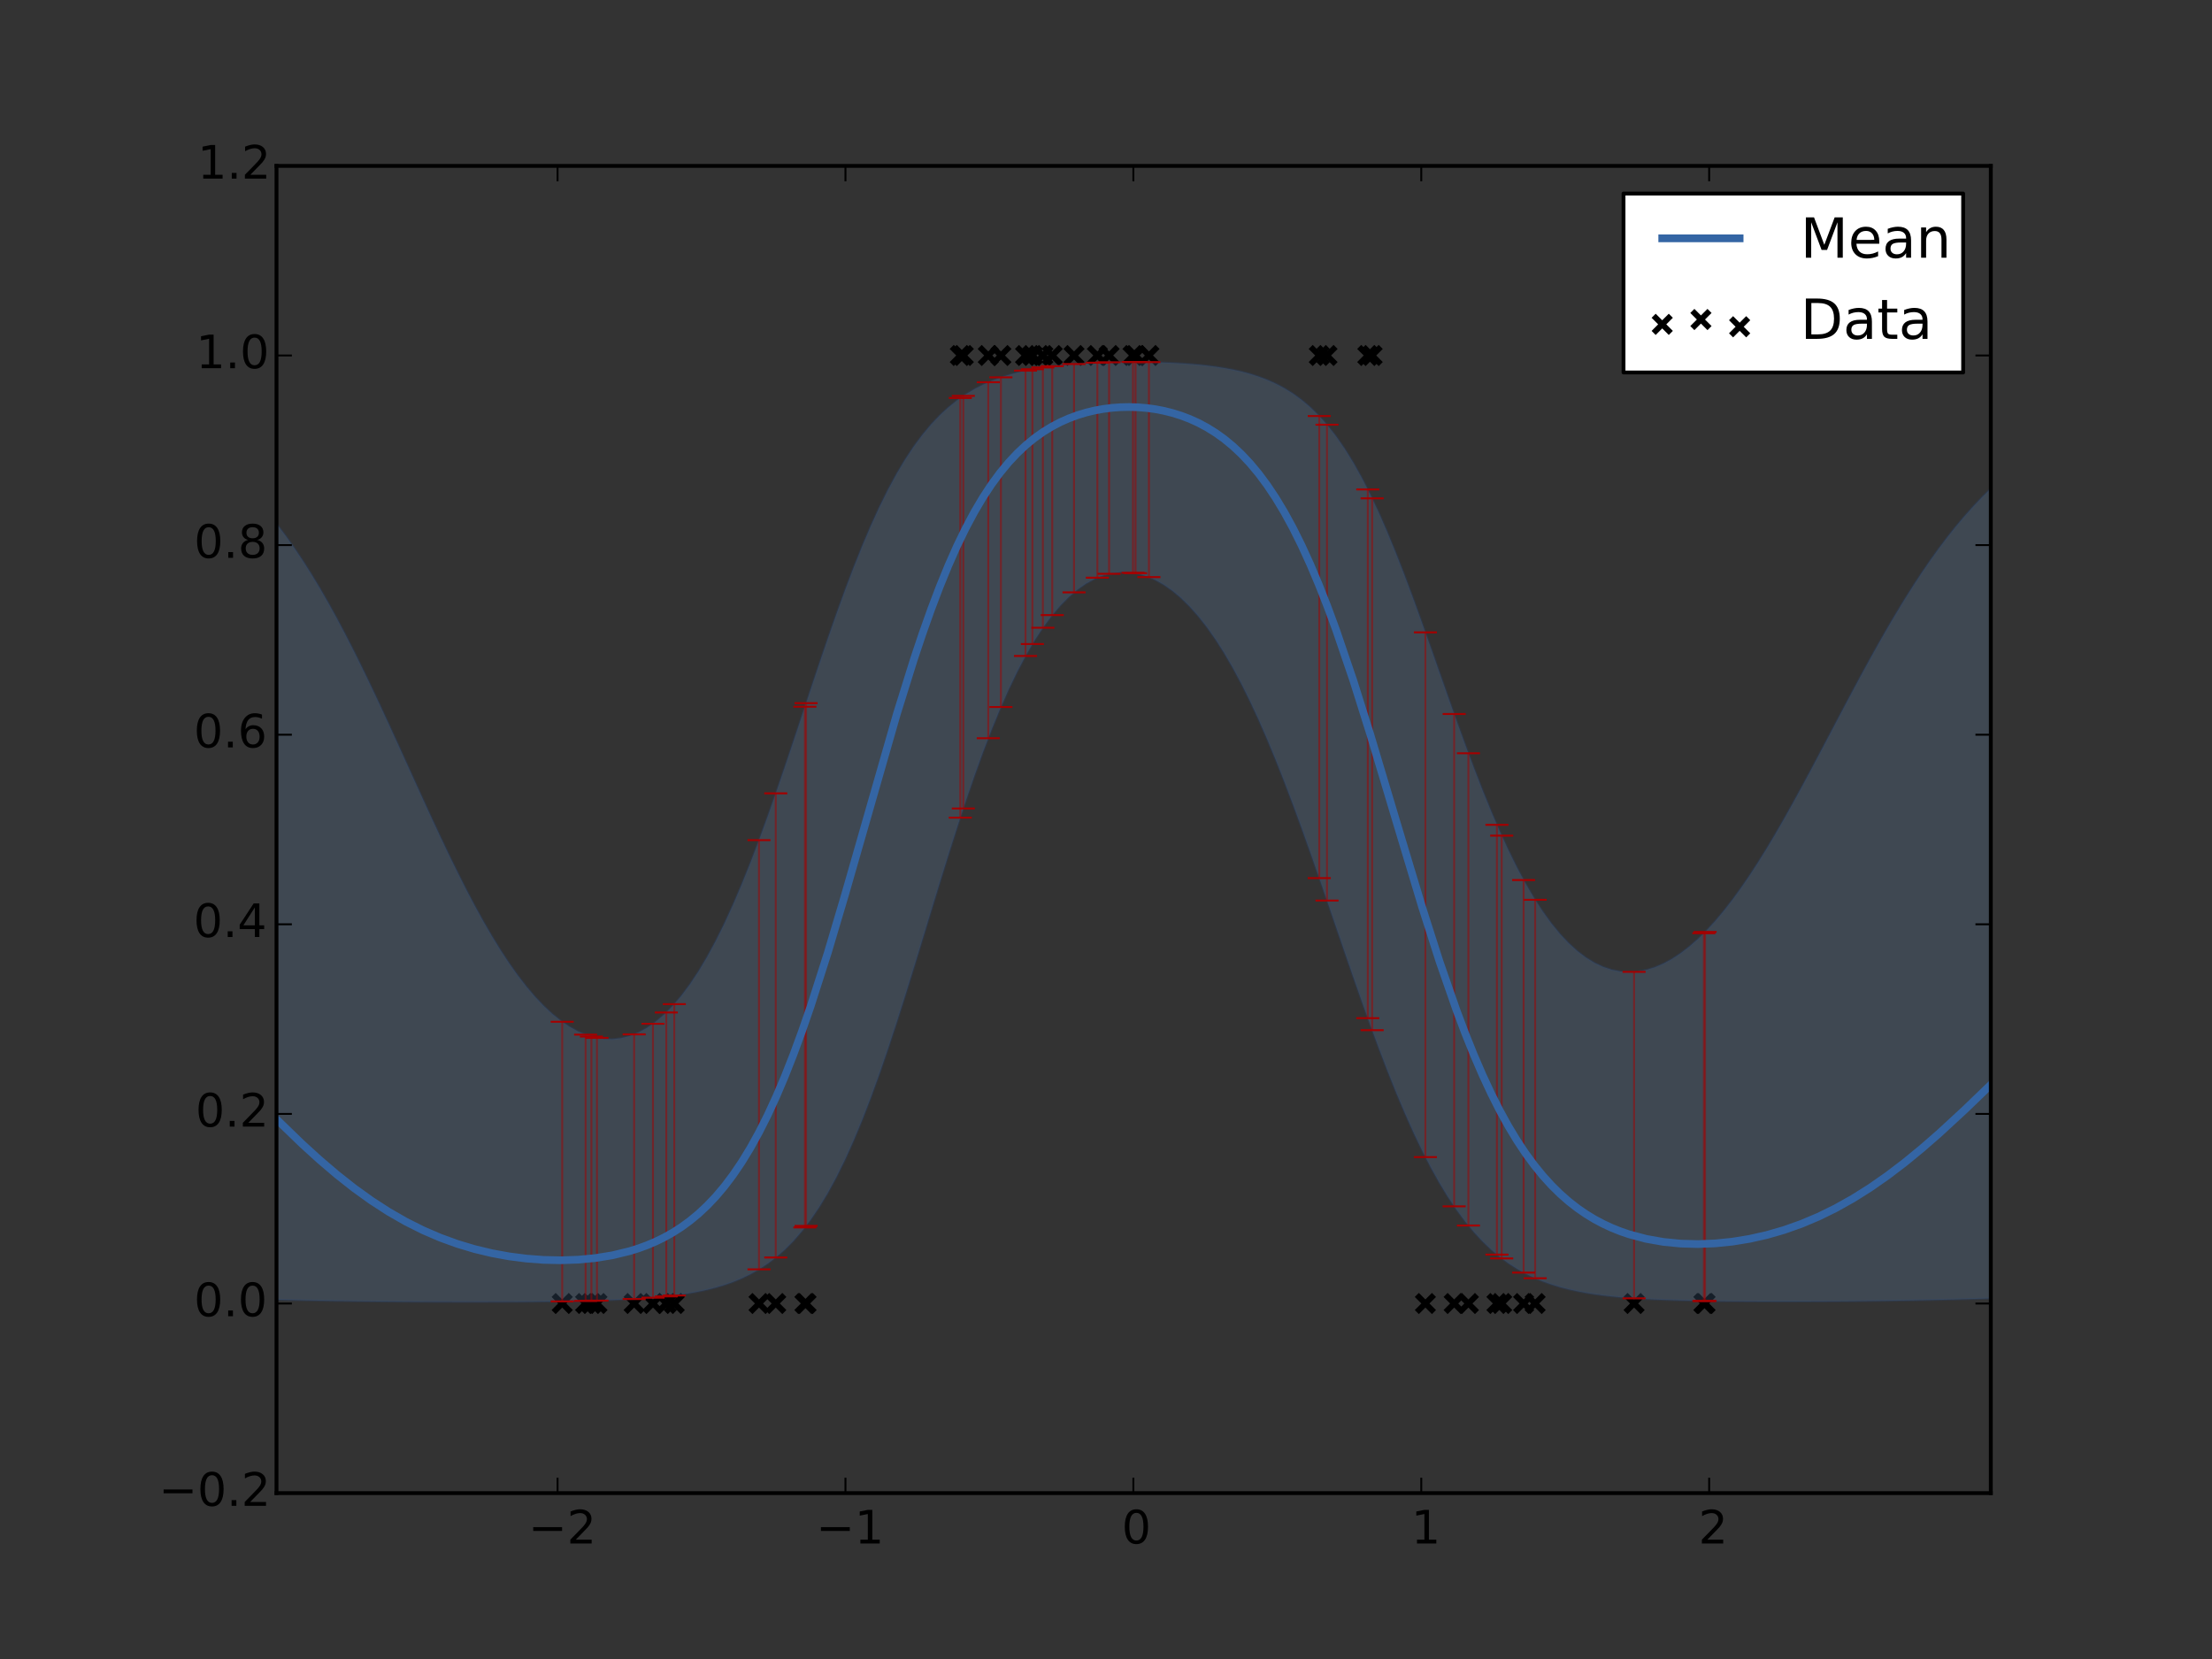 <?xml version="1.0" encoding="utf-8" standalone="no"?>
<!DOCTYPE svg PUBLIC "-//W3C//DTD SVG 1.1//EN"
  "http://www.w3.org/Graphics/SVG/1.1/DTD/svg11.dtd">
<!-- Created with matplotlib (http://matplotlib.org/) -->
<svg height="432pt" version="1.1" viewBox="0 0 576 432" width="576pt" xmlns="http://www.w3.org/2000/svg" xmlns:xlink="http://www.w3.org/1999/xlink">
 <rect x="0" y="0" width="576" height="432" fill="#333333" stroke="none"/>
 <defs>
  <style type="text/css">
*{stroke-linecap:butt;stroke-linejoin:round;}
  </style>
 </defs>
 <g id="figure_1">
  <g id="patch_1">
   <path d="
M0 432
L576 432
L576 0
L0 0
L0 432" style="fill:none;"/>
  </g>
  <g id="axes_1">
   <g id="patch_2">
    <path d="
M72 388.8
L518.4 388.8
L518.4 43.2
L72 43.2
L72 388.8" style="fill:none;"/>
   </g>
   <g id="PathCollection_1">
    <defs>
     <path d="
M-2.236 2.236
L2.236 -2.236
M-2.236 -2.236
L2.236 2.236" id="mf345f0d1ae" style="stroke:#000000;stroke-width:1.5;"/>
    </defs>
    <g clip-path="url(#p7ff5b81e1d)">
     <use style="fill:#3465a4;stroke:#000000;stroke-width:1.5;" x="396.75" xlink:href="#mf345f0d1ae" y="339.429"/>
     <use style="fill:#3465a4;stroke:#000000;stroke-width:1.5;" x="288.808" xlink:href="#mf345f0d1ae" y="92.571"/>
     <use style="fill:#3465a4;stroke:#000000;stroke-width:1.5;" x="268.833" xlink:href="#mf345f0d1ae" y="92.571"/>
     <use style="fill:#3465a4;stroke:#000000;stroke-width:1.5;" x="267.043" xlink:href="#mf345f0d1ae" y="92.571"/>
     <use style="fill:#3465a4;stroke:#000000;stroke-width:1.5;" x="295.028" xlink:href="#mf345f0d1ae" y="92.571"/>
     <use style="fill:#3465a4;stroke:#000000;stroke-width:1.5;" x="279.677" xlink:href="#mf345f0d1ae" y="92.571"/>
     <use style="fill:#3465a4;stroke:#000000;stroke-width:1.5;" x="154" xlink:href="#mf345f0d1ae" y="339.429"/>
     <use style="fill:#3465a4;stroke:#000000;stroke-width:1.5;" x="285.756" xlink:href="#mf345f0d1ae" y="92.571"/>
     <use style="fill:#3465a4;stroke:#000000;stroke-width:1.5;" x="173.502" xlink:href="#mf345f0d1ae" y="339.429"/>
     <use style="fill:#3465a4;stroke:#000000;stroke-width:1.5;" x="170.034" xlink:href="#mf345f0d1ae" y="339.429"/>
     <use style="fill:#3465a4;stroke:#000000;stroke-width:1.5;" x="391.037" xlink:href="#mf345f0d1ae" y="339.429"/>
     <use style="fill:#3465a4;stroke:#000000;stroke-width:1.5;" x="175.582" xlink:href="#mf345f0d1ae" y="339.429"/>
     <use style="fill:#3465a4;stroke:#000000;stroke-width:1.5;" x="152.485" xlink:href="#mf345f0d1ae" y="339.429"/>
     <use style="fill:#3465a4;stroke:#000000;stroke-width:1.5;" x="357.305" xlink:href="#mf345f0d1ae" y="92.571"/>
     <use style="fill:#3465a4;stroke:#000000;stroke-width:1.5;" x="425.514" xlink:href="#mf345f0d1ae" y="339.429"/>
     <use style="fill:#3465a4;stroke:#000000;stroke-width:1.5;" x="382.371" xlink:href="#mf345f0d1ae" y="339.429"/>
     <use style="fill:#3465a4;stroke:#000000;stroke-width:1.5;" x="260.635" xlink:href="#mf345f0d1ae" y="92.571"/>
     <use style="fill:#3465a4;stroke:#000000;stroke-width:1.5;" x="271.559" xlink:href="#mf345f0d1ae" y="92.571"/>
     <use style="fill:#3465a4;stroke:#000000;stroke-width:1.5;" x="378.661" xlink:href="#mf345f0d1ae" y="339.429"/>
     <use style="fill:#3465a4;stroke:#000000;stroke-width:1.5;" x="165.131" xlink:href="#mf345f0d1ae" y="339.429"/>
     <use style="fill:#3465a4;stroke:#000000;stroke-width:1.5;" x="274.006" xlink:href="#mf345f0d1ae" y="92.571"/>
     <use style="fill:#3465a4;stroke:#000000;stroke-width:1.5;" x="202.008" xlink:href="#mf345f0d1ae" y="339.429"/>
     <use style="fill:#3465a4;stroke:#000000;stroke-width:1.5;" x="250.059" xlink:href="#mf345f0d1ae" y="92.571"/>
     <use style="fill:#3465a4;stroke:#000000;stroke-width:1.5;" x="345.549" xlink:href="#mf345f0d1ae" y="92.571"/>
     <use style="fill:#3465a4;stroke:#000000;stroke-width:1.5;" x="257.341" xlink:href="#mf345f0d1ae" y="92.571"/>
     <use style="fill:#3465a4;stroke:#000000;stroke-width:1.5;" x="146.4" xlink:href="#mf345f0d1ae" y="339.429"/>
     <use style="fill:#3465a4;stroke:#000000;stroke-width:1.5;" x="371.169" xlink:href="#mf345f0d1ae" y="339.429"/>
     <use style="fill:#3465a4;stroke:#000000;stroke-width:1.5;" x="444.0" xlink:href="#mf345f0d1ae" y="339.429"/>
     <use style="fill:#3465a4;stroke:#000000;stroke-width:1.5;" x="343.533" xlink:href="#mf345f0d1ae" y="92.571"/>
     <use style="fill:#3465a4;stroke:#000000;stroke-width:1.5;" x="356.168" xlink:href="#mf345f0d1ae" y="92.571"/>
     <use style="fill:#3465a4;stroke:#000000;stroke-width:1.5;" x="197.641" xlink:href="#mf345f0d1ae" y="339.429"/>
     <use style="fill:#3465a4;stroke:#000000;stroke-width:1.5;" x="295.695" xlink:href="#mf345f0d1ae" y="92.571"/>
     <use style="fill:#3465a4;stroke:#000000;stroke-width:1.5;" x="389.796" xlink:href="#mf345f0d1ae" y="339.429"/>
     <use style="fill:#3465a4;stroke:#000000;stroke-width:1.5;" x="250.847" xlink:href="#mf345f0d1ae" y="92.571"/>
     <use style="fill:#3465a4;stroke:#000000;stroke-width:1.5;" x="443.681" xlink:href="#mf345f0d1ae" y="339.429"/>
     <use style="fill:#3465a4;stroke:#000000;stroke-width:1.5;" x="299.18" xlink:href="#mf345f0d1ae" y="92.571"/>
     <use style="fill:#3465a4;stroke:#000000;stroke-width:1.5;" x="155.45" xlink:href="#mf345f0d1ae" y="339.429"/>
     <use style="fill:#3465a4;stroke:#000000;stroke-width:1.5;" x="209.594" xlink:href="#mf345f0d1ae" y="339.429"/>
     <use style="fill:#3465a4;stroke:#000000;stroke-width:1.5;" x="399.747" xlink:href="#mf345f0d1ae" y="339.429"/>
     <use style="fill:#3465a4;stroke:#000000;stroke-width:1.5;" x="209.903" xlink:href="#mf345f0d1ae" y="339.429"/>
    </g>
   </g>
   <g id="PolyCollection_1">
    <defs>
     <path d="
M72 -295.647
L72 -93.568
L74.243 -93.508
L76.486 -93.453
L78.73 -93.4
L80.973 -93.352
L83.216 -93.307
L85.459 -93.265
L87.703 -93.227
L89.946 -93.191
L92.189 -93.159
L94.432 -93.13
L96.675 -93.103
L98.919 -93.079
L101.162 -93.057
L103.405 -93.038
L105.648 -93.021
L107.891 -93.006
L110.135 -92.993
L112.378 -92.983
L114.621 -92.975
L116.864 -92.968
L119.108 -92.964
L121.351 -92.962
L123.594 -92.962
L125.837 -92.964
L128.08 -92.968
L130.324 -92.975
L132.567 -92.985
L134.81 -92.997
L137.053 -93.012
L139.296 -93.031
L141.54 -93.054
L143.783 -93.081
L146.026 -93.113
L148.269 -93.151
L150.513 -93.195
L152.756 -93.247
L154.999 -93.308
L157.242 -93.379
L159.485 -93.462
L161.729 -93.558
L163.972 -93.672
L166.215 -93.805
L168.458 -93.96
L170.702 -94.143
L172.945 -94.358
L175.188 -94.61
L177.431 -94.907
L179.674 -95.257
L181.918 -95.669
L184.161 -96.154
L186.404 -96.724
L188.647 -97.395
L190.89 -98.183
L193.134 -99.108
L195.377 -100.19
L197.62 -101.452
L199.863 -102.921
L202.107 -104.624
L204.35 -106.59
L206.593 -108.848
L208.836 -111.429
L211.079 -114.36
L213.323 -117.668
L215.566 -121.376
L217.809 -125.501
L220.052 -130.054
L222.295 -135.038
L224.539 -140.446
L226.782 -146.26
L229.025 -152.454
L231.268 -158.99
L233.512 -165.819
L235.755 -172.886
L237.998 -180.125
L240.241 -187.47
L242.484 -194.847
L244.728 -202.187
L246.971 -209.419
L249.214 -216.479
L251.457 -223.308
L253.701 -229.855
L255.944 -236.076
L258.187 -241.938
L260.43 -247.416
L262.673 -252.491
L264.917 -257.154
L267.16 -261.402
L269.403 -265.236
L271.646 -268.663
L273.889 -271.692
L276.133 -274.334
L278.376 -276.602
L280.619 -278.508
L282.862 -280.064
L285.106 -281.283
L287.349 -282.175
L289.592 -282.747
L291.835 -283.007
L294.078 -282.96
L296.322 -282.609
L298.565 -281.955
L300.808 -280.997
L303.051 -279.734
L305.294 -278.163
L307.538 -276.278
L309.781 -274.076
L312.024 -271.55
L314.267 -268.698
L316.511 -265.514
L318.754 -261.997
L320.997 -258.146
L323.24 -253.963
L325.483 -249.454
L327.727 -244.628
L329.97 -239.498
L332.213 -234.082
L334.456 -228.401
L336.699 -222.484
L338.943 -216.361
L341.186 -210.069
L343.429 -203.647
L345.672 -197.137
L347.916 -190.586
L350.159 -184.039
L352.402 -177.543
L354.645 -171.145
L356.888 -164.888
L359.132 -158.814
L361.375 -152.96
L363.618 -147.361
L365.861 -142.043
L368.105 -137.029
L370.348 -132.337
L372.591 -127.977
L374.834 -123.954
L377.077 -120.27
L379.321 -116.918
L381.564 -113.889
L383.807 -111.17
L386.05 -108.745
L388.293 -106.596
L390.537 -104.702
L392.78 -103.042
L395.023 -101.595
L397.266 -100.34
L399.51 -99.255
L401.753 -98.322
L403.996 -97.522
L406.239 -96.838
L408.482 -96.255
L410.726 -95.759
L412.969 -95.337
L415.212 -94.979
L417.455 -94.675
L419.698 -94.418
L421.942 -94.2
L424.185 -94.015
L426.428 -93.858
L428.671 -93.725
L430.915 -93.613
L433.158 -93.517
L435.401 -93.436
L437.644 -93.367
L439.887 -93.309
L442.131 -93.26
L444.374 -93.219
L446.617 -93.184
L448.86 -93.156
L451.104 -93.132
L453.347 -93.114
L455.59 -93.099
L457.833 -93.088
L460.076 -93.081
L462.32 -93.076
L464.563 -93.075
L466.806 -93.076
L469.049 -93.081
L471.292 -93.088
L473.536 -93.097
L475.779 -93.109
L478.022 -93.124
L480.265 -93.141
L482.509 -93.16
L484.752 -93.183
L486.995 -93.208
L489.238 -93.236
L491.481 -93.267
L493.725 -93.301
L495.968 -93.338
L498.211 -93.378
L500.454 -93.422
L502.697 -93.469
L504.941 -93.519
L507.184 -93.573
L509.427 -93.63
L511.67 -93.691
L513.914 -93.756
L516.157 -93.824
L518.4 -93.896
L518.4 -304.794
L518.4 -304.794
L516.157 -302.582
L513.914 -300.226
L511.67 -297.721
L509.427 -295.065
L507.184 -292.256
L504.941 -289.292
L502.697 -286.176
L500.454 -282.91
L498.211 -279.497
L495.968 -275.943
L493.725 -272.257
L491.481 -268.447
L489.238 -264.525
L486.995 -260.505
L484.752 -256.401
L482.509 -252.23
L480.265 -248.009
L478.022 -243.759
L475.779 -239.498
L473.536 -235.247
L471.292 -231.027
L469.049 -226.859
L466.806 -222.764
L464.563 -218.761
L462.32 -214.871
L460.076 -211.11
L457.833 -207.497
L455.59 -204.047
L453.347 -200.775
L451.104 -197.694
L448.86 -194.815
L446.617 -192.149
L444.374 -189.706
L442.131 -187.494
L439.887 -185.52
L437.644 -183.79
L435.401 -182.311
L433.158 -181.089
L430.915 -180.13
L428.671 -179.439
L426.428 -179.021
L424.185 -178.884
L421.942 -179.034
L419.698 -179.478
L417.455 -180.225
L415.212 -181.281
L412.969 -182.657
L410.726 -184.36
L408.482 -186.4
L406.239 -188.785
L403.996 -191.523
L401.753 -194.621
L399.51 -198.081
L397.266 -201.907
L395.023 -206.094
L392.78 -210.638
L390.537 -215.525
L388.293 -220.737
L386.05 -226.249
L383.807 -232.029
L381.564 -238.037
L379.321 -244.225
L377.077 -250.54
L374.834 -256.924
L372.591 -263.313
L370.348 -269.642
L368.105 -275.849
L365.861 -281.871
L363.618 -287.651
L361.375 -293.141
L359.132 -298.299
L356.888 -303.094
L354.645 -307.507
L352.402 -311.526
L350.159 -315.15
L347.916 -318.389
L345.672 -321.258
L343.429 -323.777
L341.186 -325.973
L338.943 -327.874
L336.699 -329.508
L334.456 -330.905
L332.213 -332.093
L329.97 -333.099
L327.727 -333.948
L325.483 -334.661
L323.24 -335.259
L320.997 -335.759
L318.754 -336.175
L316.511 -336.52
L314.267 -336.806
L312.024 -337.041
L309.781 -337.232
L307.538 -337.386
L305.294 -337.508
L303.051 -337.601
L300.808 -337.669
L298.565 -337.714
L296.322 -337.737
L294.078 -337.738
L291.835 -337.72
L289.592 -337.679
L287.349 -337.617
L285.106 -337.531
L282.862 -337.419
L280.619 -337.277
L278.376 -337.102
L276.133 -336.889
L273.889 -336.632
L271.646 -336.324
L269.403 -335.957
L267.16 -335.52
L264.917 -335.003
L262.673 -334.391
L260.43 -333.67
L258.187 -332.822
L255.944 -331.829
L253.701 -330.669
L251.457 -329.319
L249.214 -327.755
L246.971 -325.951
L244.728 -323.88
L242.484 -321.518
L240.241 -318.839
L237.998 -315.82
L235.755 -312.442
L233.512 -308.69
L231.268 -304.556
L229.025 -300.036
L226.782 -295.136
L224.539 -289.871
L222.295 -284.262
L220.052 -278.342
L217.809 -272.15
L215.566 -265.733
L213.323 -259.144
L211.079 -252.441
L208.836 -245.685
L206.593 -238.935
L204.35 -232.254
L202.107 -225.697
L199.863 -219.319
L197.62 -213.168
L195.377 -207.285
L193.134 -201.705
L190.89 -196.457
L188.647 -191.562
L186.404 -187.034
L184.161 -182.885
L181.918 -179.117
L179.674 -175.731
L177.431 -172.724
L175.188 -170.091
L172.945 -167.824
L170.702 -165.914
L168.458 -164.352
L166.215 -163.13
L163.972 -162.239
L161.729 -161.67
L159.485 -161.416
L157.242 -161.471
L154.999 -161.83
L152.756 -162.486
L150.513 -163.437
L148.269 -164.679
L146.026 -166.208
L143.783 -168.021
L141.54 -170.114
L139.296 -172.484
L137.053 -175.126
L134.81 -178.032
L132.567 -181.196
L130.324 -184.608
L128.08 -188.256
L125.837 -192.128
L123.594 -196.207
L121.351 -200.475
L119.108 -204.913
L116.864 -209.499
L114.621 -214.208
L112.378 -219.015
L110.135 -223.895
L107.891 -228.82
L105.648 -233.763
L103.405 -238.697
L101.162 -243.597
L98.919 -248.437
L96.675 -253.194
L94.432 -257.847
L92.189 -262.376
L89.946 -266.765
L87.703 -270.999
L85.459 -275.067
L83.216 -278.96
L80.973 -282.671
L78.73 -286.197
L76.486 -289.534
L74.243 -292.684
L72 -295.647
z
" id="m8a0684907c" style="stroke:#204a87;stroke-opacity:0.2;stroke-width:0.5;"/>
    </defs>
    <g clip-path="url(#p7ff5b81e1d)">
     <use style="fill:#729fcf;fill-opacity:0.2;stroke:#204a87;stroke-opacity:0.2;stroke-width:0.5;" x="0.0" xlink:href="#m8a0684907c" y="432.0"/>
    </g>
   </g>
   <g id="LineCollection_1">
    <path clip-path="url(#p7ff5b81e1d)" d="
M396.75 331.387
L396.75 229.161" style="fill:none;stroke:#a40000;stroke-opacity:0.5;stroke-width:0.5;"/>
    <path clip-path="url(#p7ff5b81e1d)" d="
M288.808 149.417
L288.808 94.34" style="fill:none;stroke:#a40000;stroke-opacity:0.5;stroke-width:0.5;"/>
    <path clip-path="url(#p7ff5b81e1d)" d="
M268.833 167.698
L268.833 96.147" style="fill:none;stroke:#a40000;stroke-opacity:0.5;stroke-width:0.5;"/>
    <path clip-path="url(#p7ff5b81e1d)" d="
M267.043 170.81
L267.043 96.505" style="fill:none;stroke:#a40000;stroke-opacity:0.5;stroke-width:0.5;"/>
    <path clip-path="url(#p7ff5b81e1d)" d="
M295.028 149.152
L295.028 94.26" style="fill:none;stroke:#a40000;stroke-opacity:0.5;stroke-width:0.5;"/>
    <path clip-path="url(#p7ff5b81e1d)" d="
M279.677 154.249
L279.677 94.792" style="fill:none;stroke:#a40000;stroke-opacity:0.5;stroke-width:0.5;"/>
    <path clip-path="url(#p7ff5b81e1d)" d="
M154 338.72
L154 269.914" style="fill:none;stroke:#a40000;stroke-opacity:0.5;stroke-width:0.5;"/>
    <path clip-path="url(#p7ff5b81e1d)" d="
M285.756 150.425
L285.756 94.441" style="fill:none;stroke:#a40000;stroke-opacity:0.5;stroke-width:0.5;"/>
    <path clip-path="url(#p7ff5b81e1d)" d="
M173.502 337.583
L173.502 263.647" style="fill:none;stroke:#a40000;stroke-opacity:0.5;stroke-width:0.5;"/>
    <path clip-path="url(#p7ff5b81e1d)" d="
M170.034 337.914
L170.034 266.587" style="fill:none;stroke:#a40000;stroke-opacity:0.5;stroke-width:0.5;"/>
    <path clip-path="url(#p7ff5b81e1d)" d="
M391.037 327.688
L391.037 217.593" style="fill:none;stroke:#a40000;stroke-opacity:0.5;stroke-width:0.5;"/>
    <path clip-path="url(#p7ff5b81e1d)" d="
M175.582 337.341
L175.582 261.473" style="fill:none;stroke:#a40000;stroke-opacity:0.5;stroke-width:0.5;"/>
    <path clip-path="url(#p7ff5b81e1d)" d="
M152.485 338.76
L152.485 269.414" style="fill:none;stroke:#a40000;stroke-opacity:0.5;stroke-width:0.5;"/>
    <path clip-path="url(#p7ff5b81e1d)" d="
M357.305 268.256
L357.305 129.769" style="fill:none;stroke:#a40000;stroke-opacity:0.5;stroke-width:0.5;"/>
    <path clip-path="url(#p7ff5b81e1d)" d="
M425.514 338.081
L425.514 253.069" style="fill:none;stroke:#a40000;stroke-opacity:0.5;stroke-width:0.5;"/>
    <path clip-path="url(#p7ff5b81e1d)" d="
M382.371 319.124
L382.371 196.148" style="fill:none;stroke:#a40000;stroke-opacity:0.5;stroke-width:0.5;"/>
    <path clip-path="url(#p7ff5b81e1d)" d="
M260.635 184.104
L260.635 98.259" style="fill:none;stroke:#a40000;stroke-opacity:0.5;stroke-width:0.5;"/>
    <path clip-path="url(#p7ff5b81e1d)" d="
M271.559 163.463
L271.559 95.689" style="fill:none;stroke:#a40000;stroke-opacity:0.5;stroke-width:0.5;"/>
    <path clip-path="url(#p7ff5b81e1d)" d="
M378.661 314.13
L378.661 185.928" style="fill:none;stroke:#a40000;stroke-opacity:0.5;stroke-width:0.5;"/>
    <path clip-path="url(#p7ff5b81e1d)" d="
M165.131 338.262
L165.131 269.341" style="fill:none;stroke:#a40000;stroke-opacity:0.5;stroke-width:0.5;"/>
    <path clip-path="url(#p7ff5b81e1d)" d="
M274.006 160.162
L274.006 95.353" style="fill:none;stroke:#a40000;stroke-opacity:0.5;stroke-width:0.5;"/>
    <path clip-path="url(#p7ff5b81e1d)" d="
M202.008 327.456
L202.008 206.588" style="fill:none;stroke:#a40000;stroke-opacity:0.5;stroke-width:0.5;"/>
    <path clip-path="url(#p7ff5b81e1d)" d="
M250.059 212.919
L250.059 103.629" style="fill:none;stroke:#a40000;stroke-opacity:0.5;stroke-width:0.5;"/>
    <path clip-path="url(#p7ff5b81e1d)" d="
M345.549 234.504
L345.549 110.595" style="fill:none;stroke:#a40000;stroke-opacity:0.5;stroke-width:0.5;"/>
    <path clip-path="url(#p7ff5b81e1d)" d="
M257.341 192.228
L257.341 99.534" style="fill:none;stroke:#a40000;stroke-opacity:0.5;stroke-width:0.5;"/>
    <path clip-path="url(#p7ff5b81e1d)" d="
M146.4 338.881
L146.4 266.067" style="fill:none;stroke:#a40000;stroke-opacity:0.5;stroke-width:0.5;"/>
    <path clip-path="url(#p7ff5b81e1d)" d="
M371.169 301.299
L371.169 164.665" style="fill:none;stroke:#a40000;stroke-opacity:0.5;stroke-width:0.5;"/>
    <path clip-path="url(#p7ff5b81e1d)" d="
M444 338.775
L444 242.679" style="fill:none;stroke:#a40000;stroke-opacity:0.5;stroke-width:0.5;"/>
    <path clip-path="url(#p7ff5b81e1d)" d="
M343.533 228.654
L343.533 108.332" style="fill:none;stroke:#a40000;stroke-opacity:0.5;stroke-width:0.5;"/>
    <path clip-path="url(#p7ff5b81e1d)" d="
M356.168 265.12
L356.168 127.446" style="fill:none;stroke:#a40000;stroke-opacity:0.5;stroke-width:0.5;"/>
    <path clip-path="url(#p7ff5b81e1d)" d="
M197.641 330.535
L197.641 218.776" style="fill:none;stroke:#a40000;stroke-opacity:0.5;stroke-width:0.5;"/>
    <path clip-path="url(#p7ff5b81e1d)" d="
M295.695 149.262
L295.695 94.261" style="fill:none;stroke:#a40000;stroke-opacity:0.5;stroke-width:0.5;"/>
    <path clip-path="url(#p7ff5b81e1d)" d="
M389.796 326.7
L389.796 214.79" style="fill:none;stroke:#a40000;stroke-opacity:0.5;stroke-width:0.5;"/>
    <path clip-path="url(#p7ff5b81e1d)" d="
M250.847 210.525
L250.847 103.085" style="fill:none;stroke:#a40000;stroke-opacity:0.5;stroke-width:0.5;"/>
    <path clip-path="url(#p7ff5b81e1d)" d="
M443.681 338.769
L443.681 243.002" style="fill:none;stroke:#a40000;stroke-opacity:0.5;stroke-width:0.5;"/>
    <path clip-path="url(#p7ff5b81e1d)" d="
M299.18 150.278
L299.18 94.296" style="fill:none;stroke:#a40000;stroke-opacity:0.5;stroke-width:0.5;"/>
    <path clip-path="url(#p7ff5b81e1d)" d="
M155.45 338.679
L155.45 270.266" style="fill:none;stroke:#a40000;stroke-opacity:0.5;stroke-width:0.5;"/>
    <path clip-path="url(#p7ff5b81e1d)" d="
M209.594 319.622
L209.594 184.03" style="fill:none;stroke:#a40000;stroke-opacity:0.5;stroke-width:0.5;"/>
    <path clip-path="url(#p7ff5b81e1d)" d="
M399.747 332.85
L399.747 234.301" style="fill:none;stroke:#a40000;stroke-opacity:0.5;stroke-width:0.5;"/>
    <path clip-path="url(#p7ff5b81e1d)" d="
M209.903 319.223
L209.903 183.1" style="fill:none;stroke:#a40000;stroke-opacity:0.5;stroke-width:0.5;"/>
   </g>
   <g id="line2d_1">
    <path clip-path="url(#p7ff5b81e1d)" d="
M72 291.435
L78.73 297.937
L83.216 302.016
L87.703 305.843
L92.189 309.384
L96.675 312.614
L101.162 315.521
L105.648 318.097
L110.135 320.348
L114.621 322.282
L119.108 323.913
L123.594 325.258
L128.08 326.333
L132.567 327.153
L137.053 327.73
L141.54 328.07
L146.026 328.17
L150.513 328.021
L154.999 327.601
L159.485 326.873
L163.972 325.785
L166.215 325.085
L168.458 324.266
L170.702 323.315
L172.945 322.219
L175.188 320.961
L177.431 319.523
L179.674 317.886
L181.918 316.03
L184.161 313.931
L186.404 311.565
L188.647 308.91
L190.89 305.94
L193.134 302.632
L195.377 298.962
L197.62 294.912
L199.863 290.464
L202.107 285.607
L204.35 280.333
L206.593 274.645
L208.836 268.552
L211.079 262.07
L215.566 248.063
L220.052 232.955
L233.512 186.007
L237.998 171.624
L240.241 164.928
L242.484 158.615
L244.728 152.709
L246.971 147.226
L249.214 142.173
L251.457 137.549
L253.701 133.346
L255.944 129.548
L258.187 126.137
L260.43 123.091
L262.673 120.386
L264.917 117.995
L267.16 115.895
L269.403 114.059
L271.646 112.465
L273.889 111.091
L276.133 109.915
L278.376 108.922
L280.619 108.093
L282.862 107.417
L285.106 106.881
L287.349 106.476
L289.592 106.195
L291.835 106.033
L294.078 105.987
L296.322 106.057
L298.565 106.242
L300.808 106.546
L303.051 106.975
L305.294 107.534
L307.538 108.234
L309.781 109.085
L312.024 110.1
L314.267 111.295
L316.511 112.687
L318.754 114.295
L320.997 116.14
L323.24 118.243
L325.483 120.627
L327.727 123.315
L329.97 126.33
L332.213 129.693
L334.456 133.424
L336.699 137.537
L338.943 142.045
L341.186 146.953
L343.429 152.261
L345.672 157.96
L347.916 164.034
L352.402 177.199
L356.888 191.453
L363.618 213.949
L370.348 236.297
L374.834 250.323
L379.321 263.211
L381.564 269.149
L383.807 274.722
L386.05 279.92
L388.293 284.739
L390.537 289.183
L392.78 293.259
L395.023 296.979
L397.266 300.359
L399.51 303.418
L401.753 306.174
L403.996 308.649
L406.239 310.862
L408.482 312.835
L410.726 314.586
L412.969 316.135
L415.212 317.499
L417.455 318.694
L419.698 319.734
L421.942 320.634
L424.185 321.405
L428.671 322.601
L433.158 323.393
L437.644 323.832
L442.131 323.953
L446.617 323.781
L451.104 323.327
L455.59 322.596
L460.076 321.587
L464.563 320.292
L469.049 318.703
L473.536 316.812
L478.022 314.611
L482.509 312.097
L486.995 309.272
L491.481 306.144
L495.968 302.729
L500.454 299.052
L504.941 295.145
L511.67 288.937
L518.4 282.451
L518.4 282.451" style="fill:none;stroke:#3465a4;stroke-linecap:square;stroke-width:2;"/>
   </g>
   <g id="line2d_2">
    <defs>
     <path d="
M3 1.83697e-16
L-3 -1.83697e-16" id="m75845cf61a" style="stroke:#a40000;stroke-width:0.5;"/>
    </defs>
    <g clip-path="url(#p7ff5b81e1d)">
     <use style="fill:#a40000;opacity:0.5;stroke:#a40000;stroke-width:0.5;" x="396.75" xlink:href="#m75845cf61a" y="331.387"/>
     <use style="fill:#a40000;opacity:0.5;stroke:#a40000;stroke-width:0.5;" x="288.808" xlink:href="#m75845cf61a" y="149.417"/>
     <use style="fill:#a40000;opacity:0.5;stroke:#a40000;stroke-width:0.5;" x="268.833" xlink:href="#m75845cf61a" y="167.698"/>
     <use style="fill:#a40000;opacity:0.5;stroke:#a40000;stroke-width:0.5;" x="267.043" xlink:href="#m75845cf61a" y="170.81"/>
     <use style="fill:#a40000;opacity:0.5;stroke:#a40000;stroke-width:0.5;" x="295.028" xlink:href="#m75845cf61a" y="149.152"/>
     <use style="fill:#a40000;opacity:0.5;stroke:#a40000;stroke-width:0.5;" x="279.677" xlink:href="#m75845cf61a" y="154.249"/>
     <use style="fill:#a40000;opacity:0.5;stroke:#a40000;stroke-width:0.5;" x="154" xlink:href="#m75845cf61a" y="338.72"/>
     <use style="fill:#a40000;opacity:0.5;stroke:#a40000;stroke-width:0.5;" x="285.756" xlink:href="#m75845cf61a" y="150.425"/>
     <use style="fill:#a40000;opacity:0.5;stroke:#a40000;stroke-width:0.5;" x="173.502" xlink:href="#m75845cf61a" y="337.583"/>
     <use style="fill:#a40000;opacity:0.5;stroke:#a40000;stroke-width:0.5;" x="170.034" xlink:href="#m75845cf61a" y="337.914"/>
     <use style="fill:#a40000;opacity:0.5;stroke:#a40000;stroke-width:0.5;" x="391.037" xlink:href="#m75845cf61a" y="327.688"/>
     <use style="fill:#a40000;opacity:0.5;stroke:#a40000;stroke-width:0.5;" x="175.582" xlink:href="#m75845cf61a" y="337.341"/>
     <use style="fill:#a40000;opacity:0.5;stroke:#a40000;stroke-width:0.5;" x="152.485" xlink:href="#m75845cf61a" y="338.76"/>
     <use style="fill:#a40000;opacity:0.5;stroke:#a40000;stroke-width:0.5;" x="357.305" xlink:href="#m75845cf61a" y="268.256"/>
     <use style="fill:#a40000;opacity:0.5;stroke:#a40000;stroke-width:0.5;" x="425.514" xlink:href="#m75845cf61a" y="338.081"/>
     <use style="fill:#a40000;opacity:0.5;stroke:#a40000;stroke-width:0.5;" x="382.371" xlink:href="#m75845cf61a" y="319.124"/>
     <use style="fill:#a40000;opacity:0.5;stroke:#a40000;stroke-width:0.5;" x="260.635" xlink:href="#m75845cf61a" y="184.104"/>
     <use style="fill:#a40000;opacity:0.5;stroke:#a40000;stroke-width:0.5;" x="271.559" xlink:href="#m75845cf61a" y="163.463"/>
     <use style="fill:#a40000;opacity:0.5;stroke:#a40000;stroke-width:0.5;" x="378.661" xlink:href="#m75845cf61a" y="314.13"/>
     <use style="fill:#a40000;opacity:0.5;stroke:#a40000;stroke-width:0.5;" x="165.131" xlink:href="#m75845cf61a" y="338.262"/>
     <use style="fill:#a40000;opacity:0.5;stroke:#a40000;stroke-width:0.5;" x="274.006" xlink:href="#m75845cf61a" y="160.162"/>
     <use style="fill:#a40000;opacity:0.5;stroke:#a40000;stroke-width:0.5;" x="202.008" xlink:href="#m75845cf61a" y="327.456"/>
     <use style="fill:#a40000;opacity:0.5;stroke:#a40000;stroke-width:0.5;" x="250.059" xlink:href="#m75845cf61a" y="212.919"/>
     <use style="fill:#a40000;opacity:0.5;stroke:#a40000;stroke-width:0.5;" x="345.549" xlink:href="#m75845cf61a" y="234.504"/>
     <use style="fill:#a40000;opacity:0.5;stroke:#a40000;stroke-width:0.5;" x="257.341" xlink:href="#m75845cf61a" y="192.228"/>
     <use style="fill:#a40000;opacity:0.5;stroke:#a40000;stroke-width:0.5;" x="146.4" xlink:href="#m75845cf61a" y="338.881"/>
     <use style="fill:#a40000;opacity:0.5;stroke:#a40000;stroke-width:0.5;" x="371.169" xlink:href="#m75845cf61a" y="301.299"/>
     <use style="fill:#a40000;opacity:0.5;stroke:#a40000;stroke-width:0.5;" x="444.0" xlink:href="#m75845cf61a" y="338.775"/>
     <use style="fill:#a40000;opacity:0.5;stroke:#a40000;stroke-width:0.5;" x="343.533" xlink:href="#m75845cf61a" y="228.654"/>
     <use style="fill:#a40000;opacity:0.5;stroke:#a40000;stroke-width:0.5;" x="356.168" xlink:href="#m75845cf61a" y="265.12"/>
     <use style="fill:#a40000;opacity:0.5;stroke:#a40000;stroke-width:0.5;" x="197.641" xlink:href="#m75845cf61a" y="330.535"/>
     <use style="fill:#a40000;opacity:0.5;stroke:#a40000;stroke-width:0.5;" x="295.695" xlink:href="#m75845cf61a" y="149.262"/>
     <use style="fill:#a40000;opacity:0.5;stroke:#a40000;stroke-width:0.5;" x="389.796" xlink:href="#m75845cf61a" y="326.7"/>
     <use style="fill:#a40000;opacity:0.5;stroke:#a40000;stroke-width:0.5;" x="250.847" xlink:href="#m75845cf61a" y="210.525"/>
     <use style="fill:#a40000;opacity:0.5;stroke:#a40000;stroke-width:0.5;" x="443.681" xlink:href="#m75845cf61a" y="338.769"/>
     <use style="fill:#a40000;opacity:0.5;stroke:#a40000;stroke-width:0.5;" x="299.18" xlink:href="#m75845cf61a" y="150.278"/>
     <use style="fill:#a40000;opacity:0.5;stroke:#a40000;stroke-width:0.5;" x="155.45" xlink:href="#m75845cf61a" y="338.679"/>
     <use style="fill:#a40000;opacity:0.5;stroke:#a40000;stroke-width:0.5;" x="209.594" xlink:href="#m75845cf61a" y="319.622"/>
     <use style="fill:#a40000;opacity:0.5;stroke:#a40000;stroke-width:0.5;" x="399.747" xlink:href="#m75845cf61a" y="332.85"/>
     <use style="fill:#a40000;opacity:0.5;stroke:#a40000;stroke-width:0.5;" x="209.903" xlink:href="#m75845cf61a" y="319.223"/>
    </g>
   </g>
   <g id="line2d_3">
    <g clip-path="url(#p7ff5b81e1d)">
     <use style="fill:#a40000;opacity:0.5;stroke:#a40000;stroke-width:0.5;" x="396.75" xlink:href="#m75845cf61a" y="229.161"/>
     <use style="fill:#a40000;opacity:0.5;stroke:#a40000;stroke-width:0.5;" x="288.808" xlink:href="#m75845cf61a" y="94.34"/>
     <use style="fill:#a40000;opacity:0.5;stroke:#a40000;stroke-width:0.5;" x="268.833" xlink:href="#m75845cf61a" y="96.147"/>
     <use style="fill:#a40000;opacity:0.5;stroke:#a40000;stroke-width:0.5;" x="267.043" xlink:href="#m75845cf61a" y="96.505"/>
     <use style="fill:#a40000;opacity:0.5;stroke:#a40000;stroke-width:0.5;" x="295.028" xlink:href="#m75845cf61a" y="94.26"/>
     <use style="fill:#a40000;opacity:0.5;stroke:#a40000;stroke-width:0.5;" x="279.677" xlink:href="#m75845cf61a" y="94.792"/>
     <use style="fill:#a40000;opacity:0.5;stroke:#a40000;stroke-width:0.5;" x="154" xlink:href="#m75845cf61a" y="269.914"/>
     <use style="fill:#a40000;opacity:0.5;stroke:#a40000;stroke-width:0.5;" x="285.756" xlink:href="#m75845cf61a" y="94.441"/>
     <use style="fill:#a40000;opacity:0.5;stroke:#a40000;stroke-width:0.5;" x="173.502" xlink:href="#m75845cf61a" y="263.647"/>
     <use style="fill:#a40000;opacity:0.5;stroke:#a40000;stroke-width:0.5;" x="170.034" xlink:href="#m75845cf61a" y="266.587"/>
     <use style="fill:#a40000;opacity:0.5;stroke:#a40000;stroke-width:0.5;" x="391.037" xlink:href="#m75845cf61a" y="217.593"/>
     <use style="fill:#a40000;opacity:0.5;stroke:#a40000;stroke-width:0.5;" x="175.582" xlink:href="#m75845cf61a" y="261.473"/>
     <use style="fill:#a40000;opacity:0.5;stroke:#a40000;stroke-width:0.5;" x="152.485" xlink:href="#m75845cf61a" y="269.414"/>
     <use style="fill:#a40000;opacity:0.5;stroke:#a40000;stroke-width:0.5;" x="357.305" xlink:href="#m75845cf61a" y="129.769"/>
     <use style="fill:#a40000;opacity:0.5;stroke:#a40000;stroke-width:0.5;" x="425.514" xlink:href="#m75845cf61a" y="253.069"/>
     <use style="fill:#a40000;opacity:0.5;stroke:#a40000;stroke-width:0.5;" x="382.371" xlink:href="#m75845cf61a" y="196.148"/>
     <use style="fill:#a40000;opacity:0.5;stroke:#a40000;stroke-width:0.5;" x="260.635" xlink:href="#m75845cf61a" y="98.259"/>
     <use style="fill:#a40000;opacity:0.5;stroke:#a40000;stroke-width:0.5;" x="271.559" xlink:href="#m75845cf61a" y="95.689"/>
     <use style="fill:#a40000;opacity:0.5;stroke:#a40000;stroke-width:0.5;" x="378.661" xlink:href="#m75845cf61a" y="185.928"/>
     <use style="fill:#a40000;opacity:0.5;stroke:#a40000;stroke-width:0.5;" x="165.131" xlink:href="#m75845cf61a" y="269.341"/>
     <use style="fill:#a40000;opacity:0.5;stroke:#a40000;stroke-width:0.5;" x="274.006" xlink:href="#m75845cf61a" y="95.353"/>
     <use style="fill:#a40000;opacity:0.5;stroke:#a40000;stroke-width:0.5;" x="202.008" xlink:href="#m75845cf61a" y="206.588"/>
     <use style="fill:#a40000;opacity:0.5;stroke:#a40000;stroke-width:0.5;" x="250.059" xlink:href="#m75845cf61a" y="103.629"/>
     <use style="fill:#a40000;opacity:0.5;stroke:#a40000;stroke-width:0.5;" x="345.549" xlink:href="#m75845cf61a" y="110.595"/>
     <use style="fill:#a40000;opacity:0.5;stroke:#a40000;stroke-width:0.5;" x="257.341" xlink:href="#m75845cf61a" y="99.534"/>
     <use style="fill:#a40000;opacity:0.5;stroke:#a40000;stroke-width:0.5;" x="146.4" xlink:href="#m75845cf61a" y="266.067"/>
     <use style="fill:#a40000;opacity:0.5;stroke:#a40000;stroke-width:0.5;" x="371.169" xlink:href="#m75845cf61a" y="164.665"/>
     <use style="fill:#a40000;opacity:0.5;stroke:#a40000;stroke-width:0.5;" x="444.0" xlink:href="#m75845cf61a" y="242.679"/>
     <use style="fill:#a40000;opacity:0.5;stroke:#a40000;stroke-width:0.5;" x="343.533" xlink:href="#m75845cf61a" y="108.332"/>
     <use style="fill:#a40000;opacity:0.5;stroke:#a40000;stroke-width:0.5;" x="356.168" xlink:href="#m75845cf61a" y="127.446"/>
     <use style="fill:#a40000;opacity:0.5;stroke:#a40000;stroke-width:0.5;" x="197.641" xlink:href="#m75845cf61a" y="218.776"/>
     <use style="fill:#a40000;opacity:0.5;stroke:#a40000;stroke-width:0.5;" x="295.695" xlink:href="#m75845cf61a" y="94.261"/>
     <use style="fill:#a40000;opacity:0.5;stroke:#a40000;stroke-width:0.5;" x="389.796" xlink:href="#m75845cf61a" y="214.79"/>
     <use style="fill:#a40000;opacity:0.5;stroke:#a40000;stroke-width:0.5;" x="250.847" xlink:href="#m75845cf61a" y="103.085"/>
     <use style="fill:#a40000;opacity:0.5;stroke:#a40000;stroke-width:0.5;" x="443.681" xlink:href="#m75845cf61a" y="243.002"/>
     <use style="fill:#a40000;opacity:0.5;stroke:#a40000;stroke-width:0.5;" x="299.18" xlink:href="#m75845cf61a" y="94.296"/>
     <use style="fill:#a40000;opacity:0.5;stroke:#a40000;stroke-width:0.5;" x="155.45" xlink:href="#m75845cf61a" y="270.266"/>
     <use style="fill:#a40000;opacity:0.5;stroke:#a40000;stroke-width:0.5;" x="209.594" xlink:href="#m75845cf61a" y="184.03"/>
     <use style="fill:#a40000;opacity:0.5;stroke:#a40000;stroke-width:0.5;" x="399.747" xlink:href="#m75845cf61a" y="234.301"/>
     <use style="fill:#a40000;opacity:0.5;stroke:#a40000;stroke-width:0.5;" x="209.903" xlink:href="#m75845cf61a" y="183.1"/>
    </g>
   </g>
   <g id="patch_3">
    <path d="
M72 43.2
L518.4 43.2" style="fill:none;stroke:#000000;stroke-linecap:square;stroke-linejoin:miter;"/>
   </g>
   <g id="patch_4">
    <path d="
M518.4 388.8
L518.4 43.2" style="fill:none;stroke:#000000;stroke-linecap:square;stroke-linejoin:miter;"/>
   </g>
   <g id="patch_5">
    <path d="
M72 388.8
L518.4 388.8" style="fill:none;stroke:#000000;stroke-linecap:square;stroke-linejoin:miter;"/>
   </g>
   <g id="patch_6">
    <path d="
M72 388.8
L72 43.2" style="fill:none;stroke:#000000;stroke-linecap:square;stroke-linejoin:miter;"/>
   </g>
   <g id="matplotlib.axis_1">
    <g id="xtick_1">
     <g id="line2d_4">
      <defs>
       <path d="
M0 0
L0 -4" id="m93b0483c22" style="stroke:#000000;stroke-width:0.5;"/>
      </defs>
      <g>
       <use style="stroke:#000000;stroke-width:0.5;" x="145.188" xlink:href="#m93b0483c22" y="388.8"/>
      </g>
     </g>
     <g id="line2d_5">
      <defs>
       <path d="
M0 0
L0 4" id="m741efc42ff" style="stroke:#000000;stroke-width:0.5;"/>
      </defs>
      <g>
       <use style="stroke:#000000;stroke-width:0.5;" x="145.188" xlink:href="#m741efc42ff" y="43.2"/>
      </g>
     </g>
     <g id="text_1">
      <!-- −2 -->
      <defs>
       <path d="
M10.594 35.5
L73.188 35.5
L73.188 27.203
L10.594 27.203
z
" id="BitstreamVeraSans-Roman-2212"/>
       <path d="
M19.188 8.297
L53.609 8.297
L53.609 0
L7.328 0
L7.328 8.297
Q12.938 14.109 22.625 23.891
Q32.328 33.688 34.812 36.531
Q39.547 41.844 41.422 45.531
Q43.312 49.219 43.312 52.781
Q43.312 58.594 39.234 62.25
Q35.156 65.922 28.609 65.922
Q23.969 65.922 18.812 64.312
Q13.672 62.703 7.812 59.422
L7.812 69.391
Q13.766 71.781 18.938 73
Q24.125 74.219 28.422 74.219
Q39.75 74.219 46.484 68.547
Q53.219 62.891 53.219 53.422
Q53.219 48.922 51.531 44.891
Q49.859 40.875 45.406 35.406
Q44.188 33.984 37.641 27.219
Q31.109 20.453 19.188 8.297" id="BitstreamVeraSans-Roman-32"/>
      </defs>
      <g transform="translate(137.579 401.918)scale(0.12 -0.12)">
       <use xlink:href="#BitstreamVeraSans-Roman-2212"/>
       <use x="83.789" xlink:href="#BitstreamVeraSans-Roman-32"/>
      </g>
     </g>
    </g>
    <g id="xtick_2">
     <g id="line2d_6">
      <g>
       <use style="stroke:#000000;stroke-width:0.5;" x="220.157" xlink:href="#m93b0483c22" y="388.8"/>
      </g>
     </g>
     <g id="line2d_7">
      <g>
       <use style="stroke:#000000;stroke-width:0.5;" x="220.157" xlink:href="#m741efc42ff" y="43.2"/>
      </g>
     </g>
     <g id="text_2">
      <!-- −1 -->
      <defs>
       <path d="
M12.406 8.297
L28.516 8.297
L28.516 63.922
L10.984 60.406
L10.984 69.391
L28.422 72.906
L38.281 72.906
L38.281 8.297
L54.391 8.297
L54.391 0
L12.406 0
z
" id="BitstreamVeraSans-Roman-31"/>
      </defs>
      <g transform="translate(212.501 401.918)scale(0.12 -0.12)">
       <use xlink:href="#BitstreamVeraSans-Roman-2212"/>
       <use x="83.789" xlink:href="#BitstreamVeraSans-Roman-31"/>
      </g>
     </g>
    </g>
    <g id="xtick_3">
     <g id="line2d_8">
      <g>
       <use style="stroke:#000000;stroke-width:0.5;" x="295.125" xlink:href="#m93b0483c22" y="388.8"/>
      </g>
     </g>
     <g id="line2d_9">
      <g>
       <use style="stroke:#000000;stroke-width:0.5;" x="295.125" xlink:href="#m741efc42ff" y="43.2"/>
      </g>
     </g>
     <g id="text_3">
      <!-- 0 -->
      <defs>
       <path d="
M31.781 66.406
Q24.172 66.406 20.328 58.906
Q16.5 51.422 16.5 36.375
Q16.5 21.391 20.328 13.891
Q24.172 6.391 31.781 6.391
Q39.453 6.391 43.281 13.891
Q47.125 21.391 47.125 36.375
Q47.125 51.422 43.281 58.906
Q39.453 66.406 31.781 66.406
M31.781 74.219
Q44.047 74.219 50.516 64.516
Q56.984 54.828 56.984 36.375
Q56.984 17.969 50.516 8.266
Q44.047 -1.422 31.781 -1.422
Q19.531 -1.422 13.062 8.266
Q6.594 17.969 6.594 36.375
Q6.594 54.828 13.062 64.516
Q19.531 74.219 31.781 74.219" id="BitstreamVeraSans-Roman-30"/>
      </defs>
      <g transform="translate(292.102 401.918)scale(0.12 -0.12)">
       <use xlink:href="#BitstreamVeraSans-Roman-30"/>
      </g>
     </g>
    </g>
    <g id="xtick_4">
     <g id="line2d_10">
      <g>
       <use style="stroke:#000000;stroke-width:0.5;" x="370.094" xlink:href="#m93b0483c22" y="388.8"/>
      </g>
     </g>
     <g id="line2d_11">
      <g>
       <use style="stroke:#000000;stroke-width:0.5;" x="370.094" xlink:href="#m741efc42ff" y="43.2"/>
      </g>
     </g>
     <g id="text_4">
      <!-- 1 -->
      <g transform="translate(367.49 401.918)scale(0.12 -0.12)">
       <use xlink:href="#BitstreamVeraSans-Roman-31"/>
      </g>
     </g>
    </g>
    <g id="xtick_5">
     <g id="line2d_12">
      <g>
       <use style="stroke:#000000;stroke-width:0.5;" x="445.063" xlink:href="#m93b0483c22" y="388.8"/>
      </g>
     </g>
     <g id="line2d_13">
      <g>
       <use style="stroke:#000000;stroke-width:0.5;" x="445.063" xlink:href="#m741efc42ff" y="43.2"/>
      </g>
     </g>
     <g id="text_5">
      <!-- 2 -->
      <g transform="translate(442.286 401.918)scale(0.12 -0.12)">
       <use xlink:href="#BitstreamVeraSans-Roman-32"/>
      </g>
     </g>
    </g>
   </g>
   <g id="matplotlib.axis_2">
    <g id="ytick_1">
     <g id="line2d_14">
      <defs>
       <path d="
M0 0
L4 0" id="m728421d6d4" style="stroke:#000000;stroke-width:0.5;"/>
      </defs>
      <g>
       <use style="stroke:#000000;stroke-width:0.5;" x="72.0" xlink:href="#m728421d6d4" y="388.8"/>
      </g>
     </g>
     <g id="line2d_15">
      <defs>
       <path d="
M0 0
L-4 0" id="mcb0005524f" style="stroke:#000000;stroke-width:0.5;"/>
      </defs>
      <g>
       <use style="stroke:#000000;stroke-width:0.5;" x="518.4" xlink:href="#mcb0005524f" y="388.8"/>
      </g>
     </g>
     <g id="text_6">
      <!-- −0.2 -->
      <defs>
       <path d="
M10.688 12.406
L21 12.406
L21 0
L10.688 0
z
" id="BitstreamVeraSans-Roman-2e"/>
      </defs>
      <g transform="translate(41.334 392.111)scale(0.12 -0.12)">
       <use xlink:href="#BitstreamVeraSans-Roman-2212"/>
       <use x="83.789" xlink:href="#BitstreamVeraSans-Roman-30"/>
       <use x="147.412" xlink:href="#BitstreamVeraSans-Roman-2e"/>
       <use x="179.199" xlink:href="#BitstreamVeraSans-Roman-32"/>
      </g>
     </g>
    </g>
    <g id="ytick_2">
     <g id="line2d_16">
      <g>
       <use style="stroke:#000000;stroke-width:0.5;" x="72.0" xlink:href="#m728421d6d4" y="339.429"/>
      </g>
     </g>
     <g id="line2d_17">
      <g>
       <use style="stroke:#000000;stroke-width:0.5;" x="518.4" xlink:href="#mcb0005524f" y="339.429"/>
      </g>
     </g>
     <g id="text_7">
      <!-- 0.0 -->
      <g transform="translate(50.504 342.74)scale(0.12 -0.12)">
       <use xlink:href="#BitstreamVeraSans-Roman-30"/>
       <use x="63.623" xlink:href="#BitstreamVeraSans-Roman-2e"/>
       <use x="95.41" xlink:href="#BitstreamVeraSans-Roman-30"/>
      </g>
     </g>
    </g>
    <g id="ytick_3">
     <g id="line2d_18">
      <g>
       <use style="stroke:#000000;stroke-width:0.5;" x="72.0" xlink:href="#m728421d6d4" y="290.057"/>
      </g>
     </g>
     <g id="line2d_19">
      <g>
       <use style="stroke:#000000;stroke-width:0.5;" x="518.4" xlink:href="#mcb0005524f" y="290.057"/>
      </g>
     </g>
     <g id="text_8">
      <!-- 0.2 -->
      <g transform="translate(50.909 293.368)scale(0.12 -0.12)">
       <use xlink:href="#BitstreamVeraSans-Roman-30"/>
       <use x="63.623" xlink:href="#BitstreamVeraSans-Roman-2e"/>
       <use x="95.41" xlink:href="#BitstreamVeraSans-Roman-32"/>
      </g>
     </g>
    </g>
    <g id="ytick_4">
     <g id="line2d_20">
      <g>
       <use style="stroke:#000000;stroke-width:0.5;" x="72.0" xlink:href="#m728421d6d4" y="240.686"/>
      </g>
     </g>
     <g id="line2d_21">
      <g>
       <use style="stroke:#000000;stroke-width:0.5;" x="518.4" xlink:href="#mcb0005524f" y="240.686"/>
      </g>
     </g>
     <g id="text_9">
      <!-- 0.4 -->
      <defs>
       <path d="
M37.797 64.312
L12.891 25.391
L37.797 25.391
z

M35.203 72.906
L47.609 72.906
L47.609 25.391
L58.016 25.391
L58.016 17.188
L47.609 17.188
L47.609 0
L37.797 0
L37.797 17.188
L4.891 17.188
L4.891 26.703
z
" id="BitstreamVeraSans-Roman-34"/>
      </defs>
      <g transform="translate(50.381 243.997)scale(0.12 -0.12)">
       <use xlink:href="#BitstreamVeraSans-Roman-30"/>
       <use x="63.623" xlink:href="#BitstreamVeraSans-Roman-2e"/>
       <use x="95.41" xlink:href="#BitstreamVeraSans-Roman-34"/>
      </g>
     </g>
    </g>
    <g id="ytick_5">
     <g id="line2d_22">
      <g>
       <use style="stroke:#000000;stroke-width:0.5;" x="72.0" xlink:href="#m728421d6d4" y="191.314"/>
      </g>
     </g>
     <g id="line2d_23">
      <g>
       <use style="stroke:#000000;stroke-width:0.5;" x="518.4" xlink:href="#mcb0005524f" y="191.314"/>
      </g>
     </g>
     <g id="text_10">
      <!-- 0.6 -->
      <defs>
       <path d="
M33.016 40.375
Q26.375 40.375 22.484 35.828
Q18.609 31.297 18.609 23.391
Q18.609 15.531 22.484 10.953
Q26.375 6.391 33.016 6.391
Q39.656 6.391 43.531 10.953
Q47.406 15.531 47.406 23.391
Q47.406 31.297 43.531 35.828
Q39.656 40.375 33.016 40.375
M52.594 71.297
L52.594 62.312
Q48.875 64.062 45.094 64.984
Q41.312 65.922 37.594 65.922
Q27.828 65.922 22.672 59.328
Q17.531 52.734 16.797 39.406
Q19.672 43.656 24.016 45.922
Q28.375 48.188 33.594 48.188
Q44.578 48.188 50.953 41.516
Q57.328 34.859 57.328 23.391
Q57.328 12.156 50.688 5.359
Q44.047 -1.422 33.016 -1.422
Q20.359 -1.422 13.672 8.266
Q6.984 17.969 6.984 36.375
Q6.984 53.656 15.188 63.938
Q23.391 74.219 37.203 74.219
Q40.922 74.219 44.703 73.484
Q48.484 72.75 52.594 71.297" id="BitstreamVeraSans-Roman-36"/>
      </defs>
      <g transform="translate(50.463 194.626)scale(0.12 -0.12)">
       <use xlink:href="#BitstreamVeraSans-Roman-30"/>
       <use x="63.623" xlink:href="#BitstreamVeraSans-Roman-2e"/>
       <use x="95.41" xlink:href="#BitstreamVeraSans-Roman-36"/>
      </g>
     </g>
    </g>
    <g id="ytick_6">
     <g id="line2d_24">
      <g>
       <use style="stroke:#000000;stroke-width:0.5;" x="72.0" xlink:href="#m728421d6d4" y="141.943"/>
      </g>
     </g>
     <g id="line2d_25">
      <g>
       <use style="stroke:#000000;stroke-width:0.5;" x="518.4" xlink:href="#mcb0005524f" y="141.943"/>
      </g>
     </g>
     <g id="text_11">
      <!-- 0.8 -->
      <defs>
       <path d="
M31.781 34.625
Q24.75 34.625 20.719 30.859
Q16.703 27.094 16.703 20.516
Q16.703 13.922 20.719 10.156
Q24.75 6.391 31.781 6.391
Q38.812 6.391 42.859 10.172
Q46.922 13.969 46.922 20.516
Q46.922 27.094 42.891 30.859
Q38.875 34.625 31.781 34.625
M21.922 38.812
Q15.578 40.375 12.031 44.719
Q8.5 49.078 8.5 55.328
Q8.5 64.062 14.719 69.141
Q20.953 74.219 31.781 74.219
Q42.672 74.219 48.875 69.141
Q55.078 64.062 55.078 55.328
Q55.078 49.078 51.531 44.719
Q48 40.375 41.703 38.812
Q48.828 37.156 52.797 32.312
Q56.781 27.484 56.781 20.516
Q56.781 9.906 50.312 4.234
Q43.844 -1.422 31.781 -1.422
Q19.734 -1.422 13.25 4.234
Q6.781 9.906 6.781 20.516
Q6.781 27.484 10.781 32.312
Q14.797 37.156 21.922 38.812
M18.312 54.391
Q18.312 48.734 21.844 45.562
Q25.391 42.391 31.781 42.391
Q38.141 42.391 41.719 45.562
Q45.312 48.734 45.312 54.391
Q45.312 60.062 41.719 63.234
Q38.141 66.406 31.781 66.406
Q25.391 66.406 21.844 63.234
Q18.312 60.062 18.312 54.391" id="BitstreamVeraSans-Roman-38"/>
      </defs>
      <g transform="translate(50.529 145.254)scale(0.12 -0.12)">
       <use xlink:href="#BitstreamVeraSans-Roman-30"/>
       <use x="63.623" xlink:href="#BitstreamVeraSans-Roman-2e"/>
       <use x="95.41" xlink:href="#BitstreamVeraSans-Roman-38"/>
      </g>
     </g>
    </g>
    <g id="ytick_7">
     <g id="line2d_26">
      <g>
       <use style="stroke:#000000;stroke-width:0.5;" x="72.0" xlink:href="#m728421d6d4" y="92.571"/>
      </g>
     </g>
     <g id="line2d_27">
      <g>
       <use style="stroke:#000000;stroke-width:0.5;" x="518.4" xlink:href="#mcb0005524f" y="92.571"/>
      </g>
     </g>
     <g id="text_12">
      <!-- 1.0 -->
      <g transform="translate(51.031 95.883)scale(0.12 -0.12)">
       <use xlink:href="#BitstreamVeraSans-Roman-31"/>
       <use x="63.623" xlink:href="#BitstreamVeraSans-Roman-2e"/>
       <use x="95.41" xlink:href="#BitstreamVeraSans-Roman-30"/>
      </g>
     </g>
    </g>
    <g id="ytick_8">
     <g id="line2d_28">
      <g>
       <use style="stroke:#000000;stroke-width:0.5;" x="72.0" xlink:href="#m728421d6d4" y="43.2"/>
      </g>
     </g>
     <g id="line2d_29">
      <g>
       <use style="stroke:#000000;stroke-width:0.5;" x="518.4" xlink:href="#mcb0005524f" y="43.2"/>
      </g>
     </g>
     <g id="text_13">
      <!-- 1.2 -->
      <g transform="translate(51.436 46.511)scale(0.12 -0.12)">
       <use xlink:href="#BitstreamVeraSans-Roman-31"/>
       <use x="63.623" xlink:href="#BitstreamVeraSans-Roman-2e"/>
       <use x="95.41" xlink:href="#BitstreamVeraSans-Roman-32"/>
      </g>
     </g>
    </g>
   </g>
   <g id="legend_1">
    <g id="patch_7">
     <path d="
M422.759 96.993
L511.2 96.993
L511.2 50.4
L422.759 50.4
z
" style="fill:#ffffff;stroke:#000000;stroke-linejoin:miter;"/>
    </g>
    <g id="line2d_30">
     <path d="
M432.839 62.062
L452.999 62.062" style="fill:none;stroke:#3465a4;stroke-linecap:square;stroke-width:2;"/>
    </g>
    <g id="line2d_31"/>
    <g id="text_14">
     <!-- Mean -->
     <defs>
      <path d="
M56.203 29.594
L56.203 25.203
L14.891 25.203
Q15.484 15.922 20.484 11.062
Q25.484 6.203 34.422 6.203
Q39.594 6.203 44.453 7.469
Q49.312 8.734 54.109 11.281
L54.109 2.781
Q49.266 0.734 44.188 -0.344
Q39.109 -1.422 33.891 -1.422
Q20.797 -1.422 13.156 6.188
Q5.516 13.812 5.516 26.812
Q5.516 40.234 12.766 48.109
Q20.016 56 32.328 56
Q43.359 56 49.781 48.891
Q56.203 41.797 56.203 29.594
M47.219 32.234
Q47.125 39.594 43.094 43.984
Q39.062 48.391 32.422 48.391
Q24.906 48.391 20.391 44.141
Q15.875 39.891 15.188 32.172
z
" id="BitstreamVeraSans-Roman-65"/>
      <path d="
M54.891 33.016
L54.891 0
L45.906 0
L45.906 32.719
Q45.906 40.484 42.875 44.328
Q39.844 48.188 33.797 48.188
Q26.516 48.188 22.312 43.547
Q18.109 38.922 18.109 30.906
L18.109 0
L9.078 0
L9.078 54.688
L18.109 54.688
L18.109 46.188
Q21.344 51.125 25.703 53.562
Q30.078 56 35.797 56
Q45.219 56 50.047 50.172
Q54.891 44.344 54.891 33.016" id="BitstreamVeraSans-Roman-6e"/>
      <path d="
M9.812 72.906
L24.516 72.906
L43.109 23.297
L61.812 72.906
L76.516 72.906
L76.516 0
L66.891 0
L66.891 64.016
L48.094 14.016
L38.188 14.016
L19.391 64.016
L19.391 0
L9.812 0
z
" id="BitstreamVeraSans-Roman-4d"/>
      <path d="
M34.281 27.484
Q23.391 27.484 19.188 25
Q14.984 22.516 14.984 16.5
Q14.984 11.719 18.141 8.906
Q21.297 6.109 26.703 6.109
Q34.188 6.109 38.703 11.406
Q43.219 16.703 43.219 25.484
L43.219 27.484
z

M52.203 31.203
L52.203 0
L43.219 0
L43.219 8.297
Q40.141 3.328 35.547 0.953
Q30.953 -1.422 24.312 -1.422
Q15.922 -1.422 10.953 3.297
Q6 8.016 6 15.922
Q6 25.141 12.172 29.828
Q18.359 34.516 30.609 34.516
L43.219 34.516
L43.219 35.406
Q43.219 41.609 39.141 45
Q35.062 48.391 27.688 48.391
Q23 48.391 18.547 47.266
Q14.109 46.141 10.016 43.891
L10.016 52.203
Q14.938 54.109 19.578 55.047
Q24.219 56 28.609 56
Q40.484 56 46.344 49.844
Q52.203 43.703 52.203 31.203" id="BitstreamVeraSans-Roman-61"/>
     </defs>
     <g transform="translate(468.839 67.102)scale(0.144 -0.144)">
      <use xlink:href="#BitstreamVeraSans-Roman-4d"/>
      <use x="86.279" xlink:href="#BitstreamVeraSans-Roman-65"/>
      <use x="147.803" xlink:href="#BitstreamVeraSans-Roman-61"/>
      <use x="209.082" xlink:href="#BitstreamVeraSans-Roman-6e"/>
     </g>
    </g>
    <g id="PathCollection_2">
     <path d="
M430.603 86.694
L435.075 82.222
M430.603 82.222
L435.075 86.694" style="fill:#3465a4;stroke:#000000;stroke-width:1.5;"/>
     <path d="
M440.683 85.434
L445.155 80.962
M440.683 80.962
L445.155 85.434" style="fill:#3465a4;stroke:#000000;stroke-width:1.5;"/>
     <path d="
M450.763 87.324
L455.235 82.852
M450.763 82.852
L455.235 87.324" style="fill:#3465a4;stroke:#000000;stroke-width:1.5;"/>
    </g>
    <g id="text_15">
     <!-- Data -->
     <defs>
      <path d="
M18.312 70.219
L18.312 54.688
L36.812 54.688
L36.812 47.703
L18.312 47.703
L18.312 18.016
Q18.312 11.328 20.141 9.422
Q21.969 7.516 27.594 7.516
L36.812 7.516
L36.812 0
L27.594 0
Q17.188 0 13.234 3.875
Q9.281 7.766 9.281 18.016
L9.281 47.703
L2.688 47.703
L2.688 54.688
L9.281 54.688
L9.281 70.219
z
" id="BitstreamVeraSans-Roman-74"/>
      <path d="
M19.672 64.797
L19.672 8.109
L31.594 8.109
Q46.688 8.109 53.688 14.938
Q60.688 21.781 60.688 36.531
Q60.688 51.172 53.688 57.984
Q46.688 64.797 31.594 64.797
z

M9.812 72.906
L30.078 72.906
Q51.266 72.906 61.172 64.094
Q71.094 55.281 71.094 36.531
Q71.094 17.672 61.125 8.828
Q51.172 0 30.078 0
L9.812 0
z
" id="BitstreamVeraSans-Roman-44"/>
     </defs>
     <g transform="translate(468.839 88.238)scale(0.144 -0.144)">
      <use xlink:href="#BitstreamVeraSans-Roman-44"/>
      <use x="77.002" xlink:href="#BitstreamVeraSans-Roman-61"/>
      <use x="138.281" xlink:href="#BitstreamVeraSans-Roman-74"/>
      <use x="177.49" xlink:href="#BitstreamVeraSans-Roman-61"/>
     </g>
    </g>
   </g>
  </g>
 </g>
 <defs>
  <clipPath id="p7ff5b81e1d">
   <rect height="345.6" width="446.4" x="72.0" y="43.2"/>
  </clipPath>
 </defs>
</svg>
